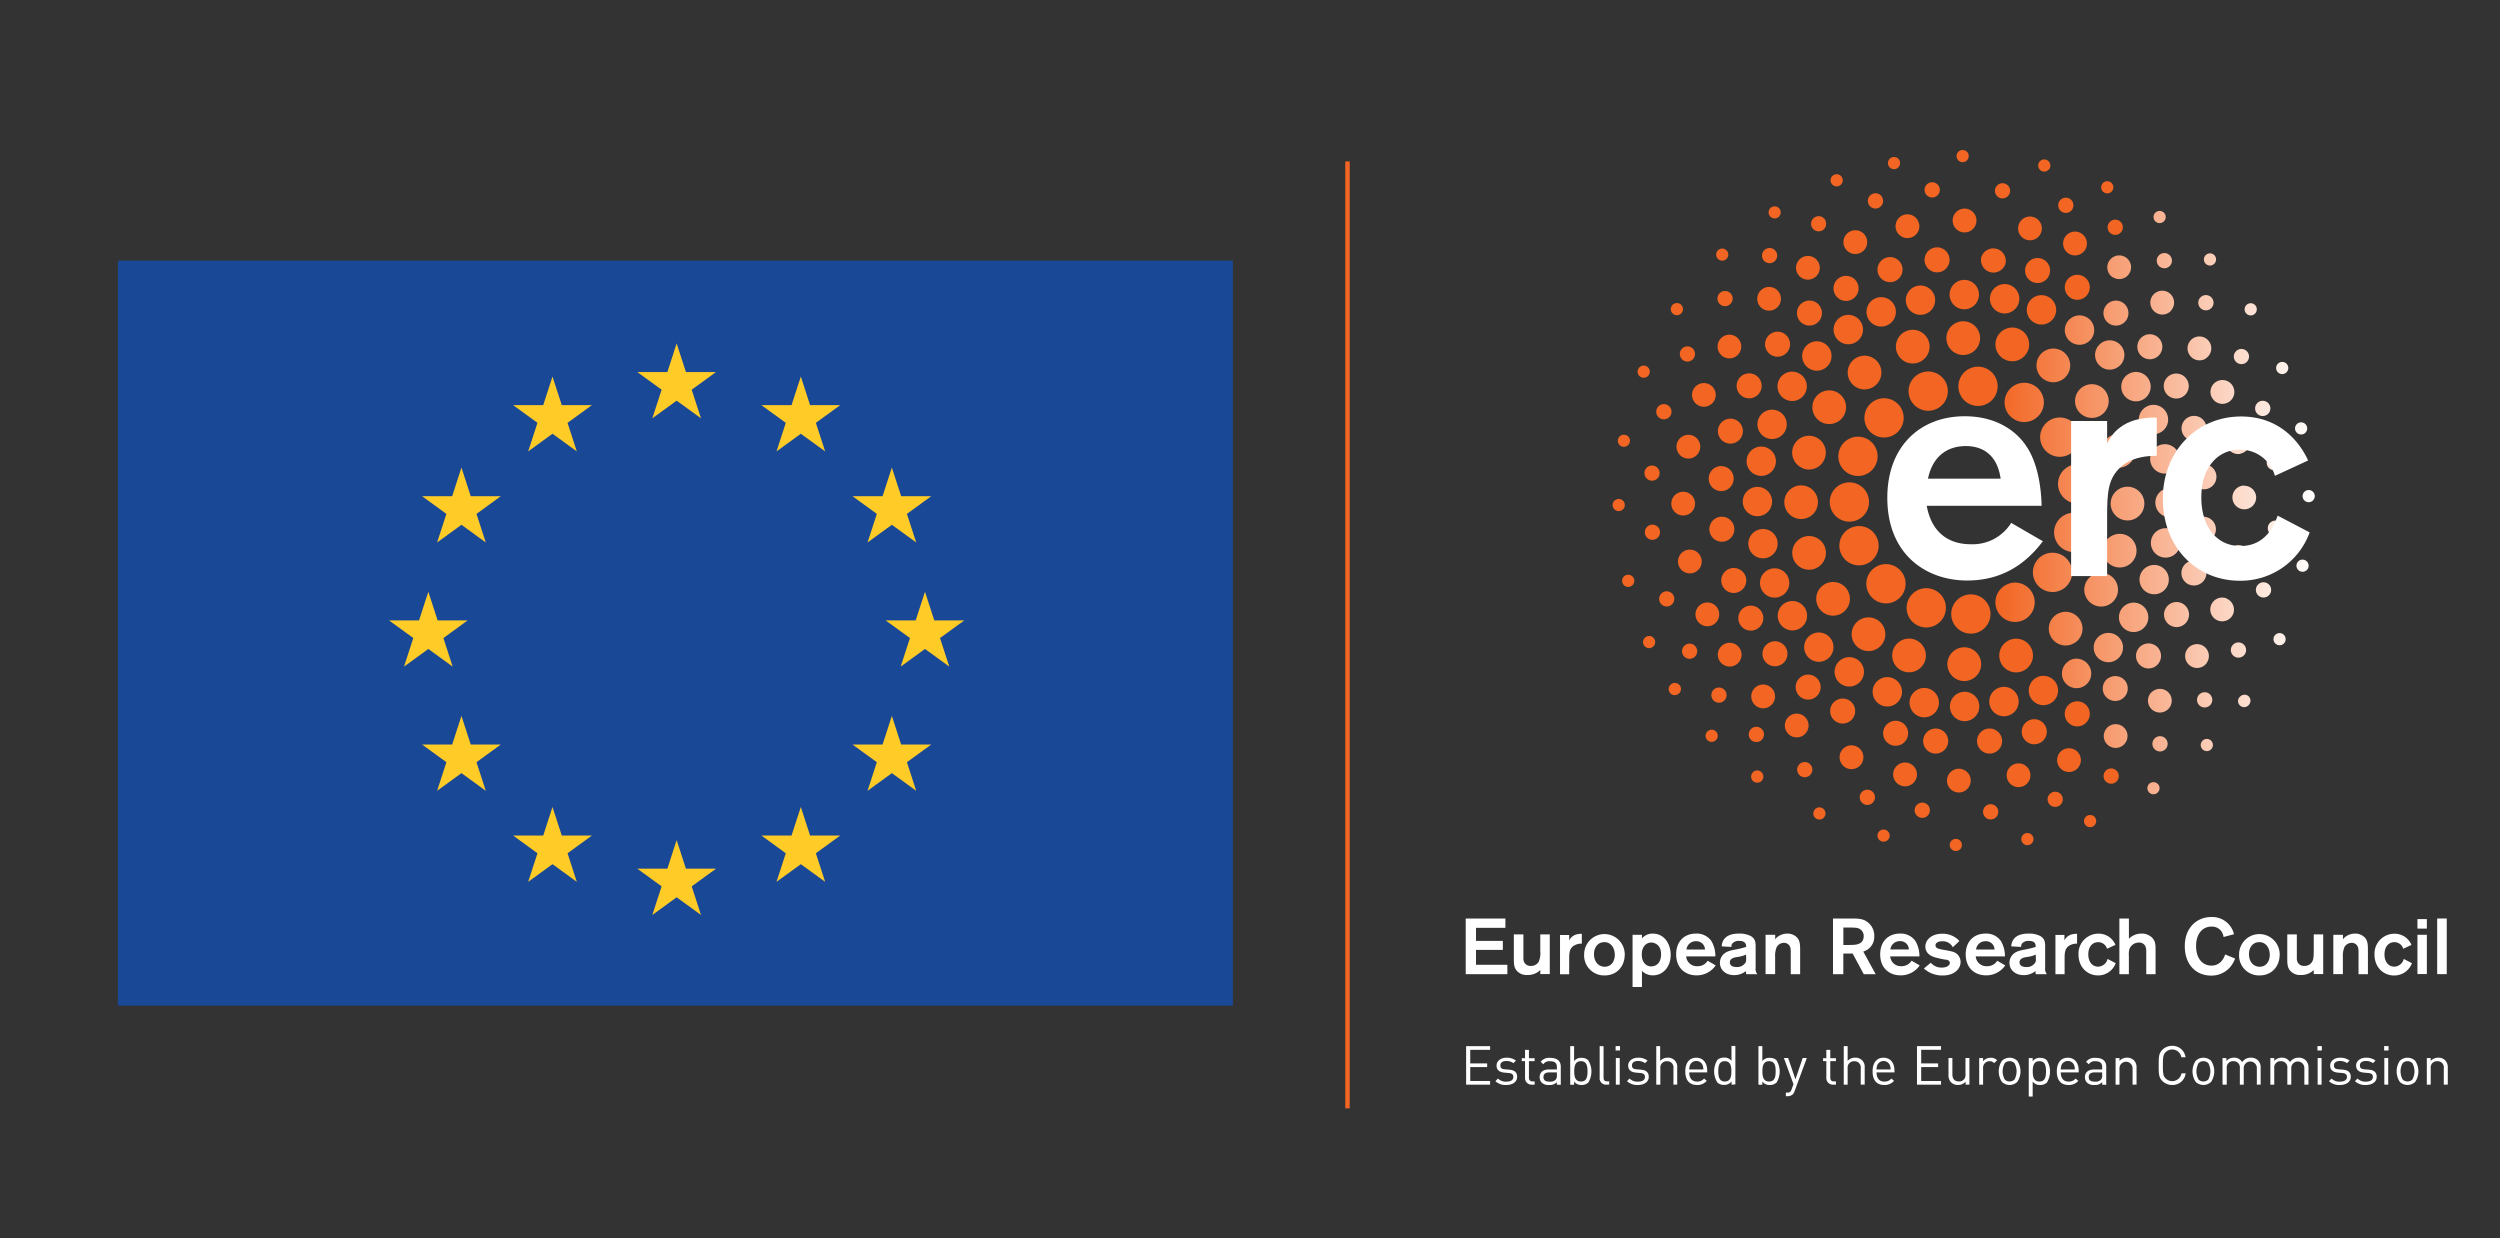 <svg xmlns="http://www.w3.org/2000/svg" xmlns:xlink="http://www.w3.org/1999/xlink" viewBox="0 0 763.77 378.26"><rect x="0" y="0" width="763.77" height="378.26" fill="#333333" stroke="none"/><defs><style>.cls-1{fill:url(#linear-gradient);}.cls-2{fill:#f26522;}.cls-3{fill:#fff;}.cls-4{fill:none;stroke:#f26522;stroke-width:1.35px;}.cls-5{fill:#194896;}.cls-6{fill:#ffcb27;}</style><linearGradient id="linear-gradient" x1="609.91" y1="153.55" x2="707.2" y2="153.55" gradientUnits="userSpaceOnUse"><stop offset="0" stop-color="#f26522"/><stop offset="1" stop-color="#fff"/></linearGradient></defs><title>READCHINA logos</title><g id="Layer_15" data-name="Layer 15"><path id="SVGID" class="cls-1" d="M623,126.81a6,6,0,1,0-8.46.71,6,6,0,0,0,8.46-.71M631.8,139a6,6,0,1,0-8-3A6,6,0,0,0,631.8,139Zm3,2.83a6,6,0,1,0,5.94,6.05A6,6,0,0,0,634.75,141.82ZM631,168.09a6,6,0,1,0-2.88-8A6,6,0,0,0,631,168.09Zm.09,11.22a6,6,0,1,0-8.48-.44A6,6,0,0,0,631.11,179.31Zm-17.33-1a6,6,0,1,0,7.57,3.87A6,6,0,0,0,613.78,178.27Zm20.51,17.79a5.15,5.15,0,1,0-7.24-.85A5.14,5.14,0,0,0,634.29,196.06ZM655.12,154a5.15,5.15,0,1,0-5.26,5A5.15,5.15,0,0,0,655.12,154ZM646,173.12a5.14,5.14,0,1,0-3.3-6.48A5.15,5.15,0,0,0,646,173.12Zm.22,9.86a5.15,5.15,0,1,0-7.13,1.48A5.13,5.13,0,0,0,646.2,183Zm2.56-40.34a5.15,5.15,0,1,0-6.48-3.31A5.14,5.14,0,0,0,648.76,142.64Zm-5.62-23.27a5.15,5.15,0,1,0-.91,7.22A5.16,5.16,0,0,0,643.14,119.37Zm-18.72-3.46a5.15,5.15,0,1,0-1.42-7.13A5.16,5.16,0,0,0,624.42,115.91Zm8.35-11.35a4.49,4.49,0,1,0-1.21-6.22A4.49,4.49,0,0,0,632.77,104.56Zm14.92,7.06a4.48,4.48,0,1,0-6.34,0A4.47,4.47,0,0,0,647.69,111.62Zm1.08,8.94a4.49,4.49,0,1,0,1.32-6.2A4.5,4.5,0,0,0,648.77,120.56Zm7.32,3.51a4.48,4.48,0,1,0,5.91,2.34A4.47,4.47,0,0,0,656.09,124.07ZM657,141.2a4.49,4.49,0,1,0,3.36-5.38A4.5,4.5,0,0,0,657,141.2Zm10.46,12.4a4.49,4.49,0,1,0-4.53,4.45A4.49,4.49,0,0,0,667.44,153.6ZM666,166.78a4.49,4.49,0,1,0-5.31,3.48A4.49,4.49,0,0,0,666,166.78Zm-9.59,14.44a4.48,4.48,0,1,0-2.44-5.85A4.49,4.49,0,0,0,656.41,181.22Zm-.87,9.92a4.49,4.49,0,1,0-6.24,1.16A4.48,4.48,0,0,0,655.54,191.14ZM647.29,201a4.48,4.48,0,1,0-6.34,0A4.47,4.47,0,0,0,647.29,201Zm-15.31,1a4.48,4.48,0,1,0,6.21,1.36A4.47,4.47,0,0,0,632,201.92ZM649.14,98.36a3.82,3.82,0,1,0-5.4,0A3.81,3.81,0,0,0,649.14,98.36Zm9.76,10.76a3.82,3.82,0,1,0-5.3-1.08A3.81,3.81,0,0,0,658.9,109.12Zm2.43,10.28a3.82,3.82,0,1,0,2.1-5A3.81,3.81,0,0,0,661.33,119.4Zm9.72,15.22a3.82,3.82,0,1,0-4.5-3A3.83,3.83,0,0,0,671.05,134.62Zm2.29,7.22a3.82,3.82,0,1,0,3.8,3.85A3.83,3.83,0,0,0,673.34,141.84Zm3.54,20.72a3.83,3.83,0,1,0-4.58,2.87A3.82,3.82,0,0,0,676.88,162.56Zm-8.13,16a3.82,3.82,0,1,0-2-5A3.83,3.83,0,0,0,668.75,178.58Zm-.65,11.34a3.82,3.82,0,1,0-5.31,1A3.81,3.81,0,0,0,668.1,189.92Zm-9.05,13.23a3.82,3.82,0,1,0-5.41-.09A3.82,3.82,0,0,0,659.05,203.15Zm-14.91,4a3.82,3.82,0,1,0,5.29,1.12A3.82,3.82,0,0,0,644.14,207.19Zm1.28-122.48a3.62,3.62,0,1,0-1-5A3.63,3.63,0,0,0,645.42,84.71Zm17.74,10.34A3.63,3.63,0,1,0,658,95,3.63,3.63,0,0,0,663.16,95.05Zm10.73,14.49a3.63,3.63,0,1,0-5-1.09A3.62,3.62,0,0,0,673.89,109.54Zm1.71,11.63a3.64,3.64,0,1,0,2-4.74A3.64,3.64,0,0,0,675.6,121.17Zm8.92,17.47a3.63,3.63,0,1,0-4.31-2.81A3.63,3.63,0,0,0,684.52,138.64Zm1.1,9.76a3.63,3.63,0,1,0,3.66,3.61A3.63,3.63,0,0,0,685.62,148.4Zm-2.49,25.39a3.63,3.63,0,1,0-2.81-4.3A3.65,3.65,0,0,0,683.13,173.79Zm-2.82,9.12a3.63,3.63,0,1,0,1.92,4.76A3.64,3.64,0,0,0,680.31,182.91Zm-6.1,19.6a3.63,3.63,0,1,0-5,1A3.62,3.62,0,0,0,674.21,202.51Zm-16.89,9a3.63,3.63,0,1,0,5.14.08A3.63,3.63,0,0,0,657.32,211.51ZM644.4,221.8a3.63,3.63,0,1,0,5,1.1A3.65,3.65,0,0,0,644.4,221.8ZM661.32,67.35a1.86,1.86,0,1,0-2.6.48A1.86,1.86,0,0,0,661.32,67.35Zm15.17,13.22a1.86,1.86,0,1,0-2.64,0A1.86,1.86,0,0,0,676.49,80.57Zm12.15,15.48a1.86,1.86,0,1,0-2.58-.52A1.86,1.86,0,0,0,688.64,96.05Zm7.88,14.66a1.86,1.86,0,1,0,2.43,1A1.86,1.86,0,0,0,696.52,110.71Zm6.87,22a1.86,1.86,0,1,0-2.2-1.43A1.86,1.86,0,0,0,703.39,132.69Zm1.93,17a1.86,1.86,0,1,0,0,3.72,1.86,1.86,0,1,0,0-3.72ZM703.8,171a1.86,1.86,0,1,0,1.47,2.18A1.88,1.88,0,0,0,703.8,171Zm-6.61,22.57a1.86,1.86,0,1,0,.94,2.46A1.87,1.87,0,0,0,697.19,193.58Zm-13,19.4a1.86,1.86,0,1,0,3,2.18,1.85,1.85,0,0,0-.42-2.59A1.87,1.87,0,0,0,684.22,213ZM672.88,226.3a1.86,1.86,0,1,0,2.64,0A1.85,1.85,0,0,0,672.88,226.3Zm-16,12.94a1.86,1.86,0,1,0,2.58.54A1.87,1.87,0,0,0,656.92,239.24ZM659.58,78a2.32,2.32,0,1,0,3.29,0A2.31,2.31,0,0,0,659.58,78ZM675.2,94.43a2.33,2.33,0,1,0-3.22-.66A2.32,2.32,0,0,0,675.2,94.43Zm10.42,16.66a2.32,2.32,0,1,0-3-1.3A2.35,2.35,0,0,0,685.62,111.09ZM689,125.23a2.33,2.33,0,1,0,1.82-2.74A2.33,2.33,0,0,0,689,125.23ZM694.77,139a2.33,2.33,0,1,0,2.38,2.28A2.33,2.33,0,0,0,694.77,139Zm-1.9,21.93a2.33,2.33,0,1,0,2.72-1.84A2.31,2.31,0,0,0,692.87,160.93Zm-.45,17.14a2.33,2.33,0,1,0,1.27,3A2.32,2.32,0,0,0,692.42,178.07Zm-6.63,21.84a2.33,2.33,0,1,0-3.24.6A2.33,2.33,0,0,0,685.79,199.91Zm-10.6,15.55a2.33,2.33,0,1,0-3.3,0A2.35,2.35,0,0,0,675.19,215.46Zm-16.55,9.83a2.33,2.33,0,1,0,3.22.69A2.32,2.32,0,0,0,658.64,225.29Z"/><path class="cls-2" d="M610.08,119.63a6,6,0,1,1-4.17-7.39,6,6,0,0,1,4.17,7.39"/><path class="cls-2" d="M596.14,187.05a6,6,0,1,1,5.44,6.51,6,6,0,0,1-5.44-6.51"/><path class="cls-2" d="M583.18,182.9a6,6,0,1,1,2.51,8.1,6,6,0,0,1-2.51-8.1"/><path class="cls-2" d="M572.46,173.63a6,6,0,1,1-1,8.42,6,6,0,0,1,1-8.42"/><path class="cls-2" d="M566.39,160.92a6,6,0,1,1-4.25,7.34,6,6,0,0,1,4.25-7.34"/><path class="cls-2" d="M565.8,147.42a6,6,0,1,1-6.74,5.15,6,6,0,0,1,6.74-5.15"/><path class="cls-2" d="M570.72,134.27a6,6,0,1,1-8.24,2.06,6,6,0,0,1,8.24-2.06"/><path class="cls-2" d="M580.47,124.17a6,6,0,1,1-8.38-1.38,6,6,0,0,1,8.38,1.38"/><path class="cls-2" d="M595,118.49a6,6,0,1,1-6.92-4.91,6,6,0,0,1,6.92,4.91"/><path class="cls-2" d="M605.26,202.89a5.16,5.16,0,1,1-5.16-5.14,5.15,5.15,0,0,1,5.16,5.14"/><path class="cls-2" d="M620.82,198.64a5.15,5.15,0,1,1-6.52-3.25,5.14,5.14,0,0,1,6.52,3.25"/><path class="cls-2" d="M594.64,103.15a5.15,5.15,0,1,1,5,5.3,5.14,5.14,0,0,1-5-5.3"/><path class="cls-2" d="M609.89,103.58a5.15,5.15,0,1,1,3.24,6.52,5.15,5.15,0,0,1-3.24-6.52"/><path class="cls-2" d="M579.44,107.43a5.15,5.15,0,1,1,6.44,3.39,5.15,5.15,0,0,1-6.44-3.39"/><path class="cls-2" d="M565.53,116.92a5.15,5.15,0,1,1,7.21,1,5.12,5.12,0,0,1-7.21-1"/><path class="cls-2" d="M550.94,143.11A5.14,5.14,0,1,1,557.5,140a5.14,5.14,0,0,1-6.56,3.16"/><path class="cls-2" d="M555.92,128.65a5.15,5.15,0,1,1,7.17-1.33,5.15,5.15,0,0,1-7.17,1.33"/><path class="cls-2" d="M550.06,158.56a5.14,5.14,0,1,1,5.34-5,5.14,5.14,0,0,1-5.34,5"/><path class="cls-2" d="M554.14,173.85a5.15,5.15,0,1,1,3.49-6.39,5.16,5.16,0,0,1-3.49,6.39"/><path class="cls-2" d="M563.06,187.1a5.15,5.15,0,1,1,1.11-7.2,5.17,5.17,0,0,1-1.11,7.2"/><path class="cls-2" d="M588.07,202a5.15,5.15,0,1,1-3.07-6.59,5.16,5.16,0,0,1,3.07,6.59"/><path class="cls-2" d="M575.05,196.73a5.15,5.15,0,1,1-1.23-7.17,5.17,5.17,0,0,1,1.23,7.17"/><path class="cls-2" d="M604.59,90a4.49,4.49,0,1,1-4.49-4.49A4.48,4.48,0,0,1,604.59,90"/><path class="cls-2" d="M616.84,92.14a4.49,4.49,0,1,1-3.52-5.27,4.49,4.49,0,0,1,3.52,5.27"/><path class="cls-2" d="M627.86,96.34a4.49,4.49,0,1,1-2.49-5.84,4.5,4.5,0,0,1,2.49,5.84"/><path class="cls-2" d="M536.89,148.75a4.48,4.48,0,1,1-4.46,4.52,4.48,4.48,0,0,1,4.46-4.52"/><path class="cls-2" d="M538.93,136.51a4.48,4.48,0,1,1-5.25,3.55,4.48,4.48,0,0,1,5.25-3.55"/><path class="cls-2" d="M543.05,125.48a4.48,4.48,0,1,1-5.83,2.52,4.48,4.48,0,0,1,5.83-2.52"/><path class="cls-2" d="M550,114.3a4.48,4.48,0,1,1-6.22,1.26A4.47,4.47,0,0,1,550,114.3"/><path class="cls-2" d="M558.21,105.56a4.49,4.49,0,1,1-6.35.06,4.48,4.48,0,0,1,6.35-.06"/><path class="cls-2" d="M568.42,98.21a4.49,4.49,0,1,1-6.22-1.27,4.47,4.47,0,0,1,6.22,1.27"/><path class="cls-2" d="M578.83,93.47a4.49,4.49,0,1,1-5.92-2.3,4.48,4.48,0,0,1,5.92,2.3"/><path class="cls-2" d="M591.08,90.66a4.48,4.48,0,1,1-5.41-3.31,4.47,4.47,0,0,1,5.41,3.31"/><path class="cls-2" d="M595.72,215.87a4.49,4.49,0,1,1,4.52,4.45,4.47,4.47,0,0,1-4.52-4.45"/><path class="cls-2" d="M583.46,213.82a4.49,4.49,0,1,1,3.56,5.25,4.51,4.51,0,0,1-3.56-5.25"/><path class="cls-2" d="M572.41,209.71a4.49,4.49,0,1,1,2.53,5.82,4.5,4.5,0,0,1-2.53-5.82"/><path class="cls-2" d="M561.22,202.78a4.49,4.49,0,1,1,1.26,6.21,4.5,4.5,0,0,1-1.26-6.21"/><path class="cls-2" d="M552.47,194.57a4.48,4.48,0,1,1,.06,6.34,4.49,4.49,0,0,1-.06-6.34"/><path class="cls-2" d="M545.12,184.36a4.49,4.49,0,1,1-1.28,6.21,4.5,4.5,0,0,1,1.28-6.21"/><path class="cls-2" d="M540.37,174a4.48,4.48,0,1,1-2.3,5.91,4.49,4.49,0,0,1,2.3-5.91"/><path class="cls-2" d="M537.56,161.74a4.48,4.48,0,1,1-3.31,5.4,4.48,4.48,0,0,1,3.31-5.4"/><path class="cls-2" d="M620.15,212.69a4.48,4.48,0,1,1,5.88,2.39,4.47,4.47,0,0,1-5.88-2.39"/><path class="cls-2" d="M607.85,215.32a4.49,4.49,0,1,1,5.36,3.39,4.48,4.48,0,0,1-5.36-3.39"/><path class="cls-2" d="M595.61,79.39a3.82,3.82,0,1,1-3.82-3.82,3.81,3.81,0,0,1,3.82,3.82"/><path class="cls-2" d="M612.72,80.46a3.83,3.83,0,0,1-7.45-1.76,3.83,3.83,0,0,1,7.45,1.76"/><path class="cls-2" d="M626,84.17a3.82,3.82,0,1,1-1.93-5,3.82,3.82,0,0,1,1.93,5"/><path class="cls-2" d="M637.79,89.92a3.82,3.82,0,1,1-1-5.3,3.82,3.82,0,0,1,1,5.3"/><path class="cls-2" d="M631.07,219.53a3.83,3.83,0,1,1,5,2.1,3.82,3.82,0,0,1-5-2.1"/><path class="cls-2" d="M617.73,224.31a3.83,3.83,0,1,1,4.5,3,3.84,3.84,0,0,1-4.5-3"/><path class="cls-2" d="M604,226.43a3.83,3.83,0,1,1,3.85,3.8,3.84,3.84,0,0,1-3.85-3.8"/><path class="cls-2" d="M587.62,225.59a3.83,3.83,0,1,1,2.91,4.55,3.85,3.85,0,0,1-2.91-4.55"/><path class="cls-2" d="M575.6,222.56a3.82,3.82,0,1,1,2.1,5,3.81,3.81,0,0,1-2.1-5"/><path class="cls-2" d="M559.85,215a3.82,3.82,0,1,1,.87,5.33,3.82,3.82,0,0,1-.87-5.33"/><path class="cls-2" d="M549.73,207.19a3.82,3.82,0,1,1-.06,5.4,3.84,3.84,0,0,1,.06-5.4"/><path class="cls-2" d="M540.17,196.54a3.82,3.82,0,1,1-1.1,5.29,3.82,3.82,0,0,1,1.1-5.29"/><path class="cls-2" d="M533.37,185.34a3.82,3.82,0,1,1-2,5,3.82,3.82,0,0,1,2-5"/><path class="cls-2" d="M528.81,173.62a3.82,3.82,0,1,1-2.85,4.59,3.83,3.83,0,0,1,2.85-4.59"/><path class="cls-2" d="M526,157.86a3.82,3.82,0,1,1-3.78,3.87,3.82,3.82,0,0,1,3.78-3.87"/><path class="cls-2" d="M526.59,142.47a3.82,3.82,0,1,1-4.5,3,3.81,3.81,0,0,1,4.5-3"/><path class="cls-2" d="M530.13,128.19a3.82,3.82,0,1,1-5,2.05,3.83,3.83,0,0,1,5-2.05"/><path class="cls-2" d="M536.54,114.73a3.82,3.82,0,1,1-5.32,1,3.83,3.83,0,0,1,5.32-1"/><path class="cls-2" d="M545.82,102.52a3.82,3.82,0,1,1-5.4-.12,3.8,3.8,0,0,1,5.4.12"/><path class="cls-2" d="M556,93.56a3.82,3.82,0,1,1-5.29-1.11A3.8,3.8,0,0,1,556,93.56"/><path class="cls-2" d="M567.51,86.62a3.83,3.83,0,1,1-5-2.05,3.82,3.82,0,0,1,5,2.05"/><path class="cls-2" d="M581.17,81.62a3.83,3.83,0,1,1-4.5-3,3.81,3.81,0,0,1,4.5,3"/><path class="cls-2" d="M586.31,68.38A3.64,3.64,0,1,1,582,65.54a3.63,3.63,0,0,1,4.28,2.84"/><path class="cls-2" d="M603.83,67.38a3.64,3.64,0,1,1-3.62-3.65,3.63,3.63,0,0,1,3.62,3.65"/><path class="cls-2" d="M623.7,70.65a3.63,3.63,0,1,1-2.65-4.39,3.63,3.63,0,0,1,2.65,4.39"/><path class="cls-2" d="M637.28,75.83a3.64,3.64,0,1,1-1.88-4.77,3.65,3.65,0,0,1,1.88,4.77"/><path class="cls-2" d="M628.73,233.59a3.63,3.63,0,1,1,4.72,2,3.62,3.62,0,0,1-4.72-2"/><path class="cls-2" d="M613.12,237.55a3.63,3.63,0,1,1,4.26,2.86,3.63,3.63,0,0,1-4.26-2.86"/><path class="cls-2" d="M594.82,238.41a3.63,3.63,0,1,1,3.56,3.7,3.62,3.62,0,0,1-3.56-3.7"/><path class="cls-2" d="M578.45,235.83a3.64,3.64,0,1,1,2.79,4.32,3.64,3.64,0,0,1-2.79-4.32"/><path class="cls-2" d="M562.31,229.89a3.64,3.64,0,1,1,1.86,4.78,3.64,3.64,0,0,1-1.86-4.78"/><path class="cls-2" d="M546,219.47a3.63,3.63,0,1,1,.73,5.08,3.65,3.65,0,0,1-.73-5.08"/><path class="cls-2" d="M536.12,210.16a3.63,3.63,0,1,1,5.08,5.2,3.63,3.63,0,0,1-5.08-5.2"/><path class="cls-2" d="M526.4,197a3.63,3.63,0,1,1-1,5,3.64,3.64,0,0,1,1-5"/><path class="cls-2" d="M520.15,184.37a3.63,3.63,0,1,1-1.86,4.78,3.63,3.63,0,0,1,1.86-4.78"/><path class="cls-2" d="M515.49,168a3.63,3.63,0,1,1-2.77,4.31,3.64,3.64,0,0,1,2.77-4.31"/><path class="cls-2" d="M514.2,150.23a3.63,3.63,0,1,1-3.6,3.65,3.64,3.64,0,0,1,3.6-3.65"/><path class="cls-2" d="M516.54,132.91a3.63,3.63,0,1,1-4.28,2.84,3.62,3.62,0,0,1,4.28-2.84"/><path class="cls-2" d="M521.93,117.3a3.62,3.62,0,1,1-4.74,2,3.63,3.63,0,0,1,4.74-2"/><path class="cls-2" d="M530.35,102.85a3.62,3.62,0,1,1-5,1,3.63,3.63,0,0,1,5-1"/><path class="cls-2" d="M543.1,88.79a3.62,3.62,0,1,1-5.13-.12,3.62,3.62,0,0,1,5.13.12"/><path class="cls-2" d="M555.34,79.78a3.63,3.63,0,1,1-5-1,3.64,3.64,0,0,1,5,1"/><path class="cls-2" d="M570.18,72.61a3.63,3.63,0,1,1-4.74-2,3.61,3.61,0,0,1,4.74,2"/><path class="cls-2" d="M592.63,58a2.33,2.33,0,1,1-2.33-2.32A2.33,2.33,0,0,1,592.63,58"/><path class="cls-2" d="M601.46,47.69a1.86,1.86,0,1,1-1.85-1.86,1.85,1.85,0,0,1,1.85,1.86"/><path class="cls-2" d="M626.35,51a1.87,1.87,0,0,1-2.25,1.37A1.86,1.86,0,1,1,626.35,51"/><path class="cls-2" d="M645.48,58a1.86,1.86,0,1,1-3.38-1.56A1.86,1.86,0,0,1,645.48,58"/><path class="cls-2" d="M636.81,251.52a1.86,1.86,0,1,1,2.41,1.06,1.86,1.86,0,0,1-2.41-1.06"/><path class="cls-2" d="M617.56,256.69a1.86,1.86,0,0,1,3.66-.68,1.86,1.86,0,1,1-3.66.68"/><path class="cls-2" d="M595.66,258.09a1.86,1.86,0,1,1,3.72.1,1.83,1.83,0,0,1-1.9,1.8,1.86,1.86,0,0,1-1.82-1.9"/><path class="cls-2" d="M573.64,254.85a1.86,1.86,0,1,1,1.37,2.24,1.85,1.85,0,0,1-1.37-2.24"/><path class="cls-2" d="M554.16,247.73a1.86,1.86,0,1,1,.9,2.47,1.85,1.85,0,0,1-.9-2.47"/><path class="cls-2" d="M535.37,236.12a1.84,1.84,0,0,1,2.6-.37,1.86,1.86,0,1,1-2.24,3,1.84,1.84,0,0,1-.36-2.6"/><path class="cls-2" d="M521.67,223.43a1.86,1.86,0,1,1-.1,2.63,1.85,1.85,0,0,1,.1-2.63"/><path class="cls-2" d="M510.68,208.93a1.86,1.86,0,0,1,2.57.55,1.84,1.84,0,0,1-.55,2.56,1.85,1.85,0,1,1-2-3.11"/><path class="cls-2" d="M503.07,194.45a1.86,1.86,0,1,1-.95,2.46,1.86,1.86,0,0,1,.95-2.46"/><path class="cls-2" d="M497,175.64a1.86,1.86,0,1,1-1.38,2.23,1.86,1.86,0,0,1,1.38-2.23"/><path class="cls-2" d="M494.51,152.43a1.86,1.86,0,1,1-1.84,1.88,1.86,1.86,0,0,1,1.84-1.88"/><path class="cls-2" d="M496.45,132.84a1.85,1.85,0,1,1-2.16,1.5,1.85,1.85,0,0,1,2.16-1.5"/><path class="cls-2" d="M502.88,111.83a1.86,1.86,0,1,1-2.43,1,1.86,1.86,0,0,1,2.43-1"/><path class="cls-2" d="M513.34,92.9a1.86,1.86,0,1,1-2.58.5,1.86,1.86,0,0,1,2.58-.5"/><path class="cls-2" d="M527.47,76.48a1.85,1.85,0,1,1-2.62,0,1.84,1.84,0,0,1,2.62,0"/><path class="cls-2" d="M543.73,63.89a1.85,1.85,0,1,1-2.57-.55,1.86,1.86,0,0,1,2.57.55"/><path class="cls-2" d="M562.85,54.41a1.86,1.86,0,1,1-2.41-1.06,1.86,1.86,0,0,1,2.41,1.06"/><path class="cls-2" d="M580.47,49.49A1.86,1.86,0,1,1,578.29,48a1.84,1.84,0,0,1,2.18,1.45"/><path class="cls-2" d="M614.06,58.75a2.32,2.32,0,1,1-4.53-1,2.32,2.32,0,0,1,4.53,1"/><path class="cls-2" d="M633.24,63.7a2.33,2.33,0,1,1-1.13-3.09,2.33,2.33,0,0,1,1.13,3.09"/><path class="cls-2" d="M648.14,70.76a2.33,2.33,0,1,1-.59-3.24,2.33,2.33,0,0,1,.59,3.24"/><path class="cls-2" d="M642.83,238a2.33,2.33,0,1,1,3,1.27,2.35,2.35,0,0,1-3-1.27"/><path class="cls-2" d="M625.6,244.64a2.32,2.32,0,1,1,2.74,1.83,2.31,2.31,0,0,1-2.74-1.83"/><path class="cls-2" d="M605.84,248a2.33,2.33,0,1,1,2.29,2.35,2.32,2.32,0,0,1-2.29-2.35"/><path class="cls-2" d="M585,247a2.33,2.33,0,1,1,1.72,2.8A2.33,2.33,0,0,1,585,247"/><path class="cls-2" d="M568.31,242.77a2.33,2.33,0,1,1,4.26,1.87,2.33,2.33,0,0,1-4.26-1.87"/><path class="cls-2" d="M549.5,233.75A2.32,2.32,0,1,1,550,237a2.33,2.33,0,0,1-.5-3.25"/><path class="cls-2" d="M535,222.67a2.33,2.33,0,1,1-.13,3.28,2.33,2.33,0,0,1,.13-3.28"/><path class="cls-2" d="M523.9,210.41a2.32,2.32,0,1,1,2.51,3.91,2.32,2.32,0,1,1-2.51-3.91"/><path class="cls-2" d="M515.28,196.82a2.32,2.32,0,1,1-1.22,3.05,2.32,2.32,0,0,1,1.22-3.05"/><path class="cls-2" d="M508.7,180.7a2.32,2.32,0,1,1-1.77,2.77,2.34,2.34,0,0,1,1.77-2.77"/><path class="cls-2" d="M504.84,160.28a2.32,2.32,0,1,1-2.33,2.32,2.32,2.32,0,0,1,2.33-2.32"/><path class="cls-2" d="M505.16,142.26a2.32,2.32,0,1,1-2.73,1.84,2.33,2.33,0,0,1,2.73-1.84"/><path class="cls-2" d="M509.18,123.62a2.33,2.33,0,1,1-3,1.27,2.32,2.32,0,0,1,3-1.27"/><path class="cls-2" d="M516.82,106.22a2.32,2.32,0,1,1-3.23.64,2.33,2.33,0,0,1,3.23-.64"/><path class="cls-2" d="M528.69,89.61a2.32,2.32,0,1,1-3.29-.06,2.32,2.32,0,0,1,3.29.06"/><path class="cls-2" d="M542.58,76.84a2.32,2.32,0,1,1-3.21-.7,2.32,2.32,0,0,1,3.21.7"/><path class="cls-2" d="M557.74,67.53a2.31,2.31,0,0,1-1.28,3,2.35,2.35,0,0,1-3-1.3,2.32,2.32,0,1,1,4.31-1.72"/><path class="cls-2" d="M575.26,60.94a2.33,2.33,0,1,1-2.72-1.85,2.32,2.32,0,0,1,2.72,1.85"/><path class="cls-3" d="M624.11,165.35c-5.89,7.86-13.47,12-23.14,12-12.43,0-24.38-7.86-24.38-25.28,0-15.91,10.24-24.9,23.62-24.9,12.52,0,17.73,7.48,18.68,8.9,3.89,5.49,4.74,13.72,4.84,18.46H588.64c1.32,7.48,6,11.74,13.46,11.74a13.83,13.83,0,0,0,12.33-6.53Zm-12.9-19.12c-1.05-7.39-5.6-9.95-10.62-9.95-6.07,0-10.25,3.51-11.57,9.95Z"/><path class="cls-3" d="M643.74,128.62v6.72c1.42-2.46,4.55-8,15.17-7.77v11.65c-2.46.1-6.73.19-10.24,2.84-4.83,3.69-4.93,8.52-4.93,16.38V176h-11V128.62Z"/><path class="cls-3" d="M695,145.37a11,11,0,0,0-10.71-8c-6.55,0-11.77,5.2-11.77,14.67,0,8.52,4.46,14.77,11.95,14.77,7.21,0,10-5.49,11.38-9.28l9.77,5.12a22.4,22.4,0,0,1-21.33,14.77c-13.19,0-23.52-10.13-23.52-25.09,0-14.49,10.42-25.09,23.9-25.09,11.94,0,18,8,20.48,13.44Z"/><polyline class="cls-3" points="450.93 283.46 450.93 287.45 459.13 287.45 459.13 290.2 450.93 290.2 450.93 294.75 460.51 294.75 460.51 297.62 447.79 297.62 447.79 280.62 459.91 280.62 459.91 283.46 450.93 283.46"/><path class="cls-3" d="M473.47,285.58v12h-2.9v-1.23a5.37,5.37,0,0,1-3.91,1.52,3.93,3.93,0,0,1-3.35-1.4c-.82-1-.82-2.17-.82-4v-7h2.92v6.91a4.81,4.81,0,0,0,.09,1.21,2.15,2.15,0,0,0,2.25,1.51,2.67,2.67,0,0,0,2.34-1.28,6.54,6.54,0,0,0,.48-3.24v-5.11h2.9"/><path class="cls-3" d="M479.4,285.58v1.71c.37-.63,1.16-2.05,3.86-2v3a4.44,4.44,0,0,0-2.6.73c-1.23.94-1.26,2.17-1.26,4.16v4.46h-2.8v-12h2.8"/><path class="cls-3" d="M490.24,298a6.09,6.09,0,0,1-6.27-6.43,6.2,6.2,0,1,1,12.4,0c0,3.76-2.48,6.43-6.13,6.43m-.14-10.16c-1.81,0-3.12,1.45-3.12,3.66,0,2.48,1.53,3.85,3.26,3.85,2.1,0,3.16-1.83,3.09-3.83S492.12,287.82,490.1,287.82Z"/><path class="cls-3" d="M498.76,285.58h2.87v1.11a4.26,4.26,0,0,1,3.31-1.47c3.54,0,5.47,3.18,5.47,6.5,0,3.59-2.24,6.26-5.47,6.26a4.72,4.72,0,0,1-3.31-1.35v4.91h-2.87v-16m5.79,9.68c1.4,0,2.92-1,2.92-3.68,0-3-2.1-3.59-3-3.59-1.32,0-2.84,1-2.89,3.54S502.93,295.26,504.55,295.26Z"/><path class="cls-3" d="M524.17,294.92a7,7,0,0,1-5.89,3.06c-3.16,0-6.2-2-6.2-6.43,0-4.05,2.6-6.33,6-6.33a5.45,5.45,0,0,1,4.75,2.26,9,9,0,0,1,1.23,4.7h-8.93a3.26,3.26,0,0,0,3.43,3,3.51,3.51,0,0,0,3.14-1.66l2.46,1.42m-3.28-4.86a2.59,2.59,0,0,0-2.71-2.53,2.85,2.85,0,0,0-2.94,2.53Z"/><path class="cls-3" d="M526,289.12a4,4,0,0,1,.48-1.81c1.17-2.09,4-2.09,4.81-2.09a7.29,7.29,0,0,1,3.62.77c1.42.87,1.45,2,1.45,3.3v6.38a2.53,2.53,0,0,0,.53,1.95h-3.43c0-.29-.07-.77-.07-.94a5.7,5.7,0,0,1-3.57,1.23c-2.73,0-4.37-1.69-4.37-3.76a3.7,3.7,0,0,1,.38-1.64c.87-1.73,2.73-2.11,3.89-2.33a27.46,27.46,0,0,0,3.74-.89c0-.6-.05-1.83-2.05-1.83a2.56,2.56,0,0,0-2.15.77,1.44,1.44,0,0,0-.29,1.06l-3-.17m7.46,2.51a8.77,8.77,0,0,1-2.53.72c-1,.14-2.42.38-2.42,1.66,0,.94.8,1.42,2,1.42a3,3,0,0,0,2.82-1.4,2.4,2.4,0,0,0,.17-1.08Z"/><path class="cls-3" d="M539.42,285.58h2.92V287a3.24,3.24,0,0,1,.94-.94,5,5,0,0,1,2.77-.84,4,4,0,0,1,3.17,1.44c.74,1,.74,2.32.74,3.88v7.08h-2.87v-6.14a9.12,9.12,0,0,0-.09-1.83,2,2,0,0,0-2-1.61,2.54,2.54,0,0,0-2.22,1.34,6.9,6.9,0,0,0-.46,3v5.23h-2.92v-12"/><path class="cls-3" d="M560,280.61h5.43c2.27,0,3.79,0,5.28,1.23a5.17,5.17,0,0,1,1.89,4.2,4.66,4.66,0,0,1-3.36,4.67l3.79,6.91h-3.64L566,291.31h-2.85v6.31H560v-17m3.16,2.75v5.33h1.11c1.09,0,1.5,0,2.1-.05s3-.15,3-2.63a2.43,2.43,0,0,0-1.35-2.29c-.67-.33-1.49-.36-3.37-.36Z"/><path class="cls-3" d="M586.5,294.92a7,7,0,0,1-5.89,3.06c-3.16,0-6.2-2-6.2-6.43,0-4.05,2.6-6.33,6-6.33a5.46,5.46,0,0,1,4.76,2.26,9,9,0,0,1,1.23,4.7h-8.93a3.25,3.25,0,0,0,3.42,3A3.54,3.54,0,0,0,584,293.5l2.46,1.42m-3.29-4.86a2.57,2.57,0,0,0-2.7-2.53,2.85,2.85,0,0,0-2.94,2.53Z"/><path class="cls-3" d="M589.82,294.06a4.25,4.25,0,0,0,3.48,1.54c1.67,0,2.39-.82,2.39-1.42,0-.77-.87-1-1.26-1s-2.38-.46-2.82-.58c-2.87-.67-3.4-2.33-3.4-3.42,0-2,1.86-3.92,5.16-3.92a6.79,6.79,0,0,1,4,1.16,5,5,0,0,1,1.23,1.08l-2,1.9a3.38,3.38,0,0,0-3.29-1.83c-1.37,0-2,.6-2,1.23,0,.87.9,1.11,2.44,1.37,2.51.46,3.2.58,4,1.18a3.26,3.26,0,0,1,1.23,2.56c0,1.87-1.69,4.11-5.43,4.11a8.3,8.3,0,0,1-5.79-2.14l2.14-1.78"/><path class="cls-3" d="M612.63,294.92a7,7,0,0,1-5.89,3.06c-3.16,0-6.2-2-6.2-6.43,0-4.05,2.61-6.33,6-6.33a5.45,5.45,0,0,1,4.75,2.26,9,9,0,0,1,1.23,4.7H603.6a3.25,3.25,0,0,0,3.43,3,3.51,3.51,0,0,0,3.14-1.66l2.46,1.42m-3.28-4.86a2.59,2.59,0,0,0-2.71-2.53,2.85,2.85,0,0,0-2.94,2.53Z"/><path class="cls-3" d="M614.46,289.12a3.89,3.89,0,0,1,.49-1.81c1.16-2.09,4-2.09,4.8-2.09a7.31,7.31,0,0,1,3.62.77c1.42.87,1.44,2,1.44,3.3v6.38a2.5,2.5,0,0,0,.54,1.95h-3.43c0-.29-.08-.77-.08-.94a5.65,5.65,0,0,1-3.56,1.23c-2.73,0-4.37-1.69-4.37-3.76a3.7,3.7,0,0,1,.38-1.64c.87-1.73,2.73-2.11,3.89-2.33a27.46,27.46,0,0,0,3.74-.89c0-.6,0-1.83-2-1.83a2.56,2.56,0,0,0-2.15.77,1.44,1.44,0,0,0-.29,1.06l-3-.17m7.46,2.51a8.76,8.76,0,0,1-2.54.72c-1,.14-2.41.38-2.41,1.66,0,.94.8,1.42,2,1.42a3,3,0,0,0,2.82-1.4,2.4,2.4,0,0,0,.17-1.08Z"/><path class="cls-3" d="M630.7,285.58v1.71c.36-.63,1.16-2.05,3.86-2v3A4.49,4.49,0,0,0,632,289c-1.22.94-1.25,2.17-1.25,4.16v4.46h-2.8v-12h2.8"/><path class="cls-3" d="M643.71,289.84a2.8,2.8,0,0,0-2.72-2c-1.67,0-3,1.32-3,3.73,0,2.17,1.14,3.75,3,3.75a3.05,3.05,0,0,0,2.89-2.36l2.48,1.3A5.69,5.69,0,0,1,641,298c-3.36,0-6-2.58-6-6.38a6.09,6.09,0,0,1,6.08-6.38,5.55,5.55,0,0,1,5.21,3.42l-2.58,1.2"/><path class="cls-3" d="M650.4,280.61v6.2a5.26,5.26,0,0,1,3.84-1.59,4.42,4.42,0,0,1,3.3,1.3c1,1.06,1,2.28,1,3.66v7.44h-2.84V291a5.28,5.28,0,0,0-.19-1.71,2.05,2.05,0,0,0-2.1-1.33,3.06,3.06,0,0,0-2.92,2.2,7.08,7.08,0,0,0-.1,1.92v5.54h-2.9v-17h2.9"/><path class="cls-3" d="M682.83,292.87a9,9,0,0,1-1.47,2.56,7.55,7.55,0,0,1-5.89,2.62c-4.51,0-8-3.3-8-9s3.74-8.89,8.08-8.89a6.81,6.81,0,0,1,6.95,5.25l-3.18.85a4.24,4.24,0,0,0-.63-1.69,3.59,3.59,0,0,0-3.06-1.49c-2.78,0-4.71,2.29-4.71,5.92,0,3.88,2,6,4.73,6a3.93,3.93,0,0,0,3.26-1.66,5.66,5.66,0,0,0,.89-1.75l3,1.24"/><path class="cls-3" d="M690.33,298a6.09,6.09,0,0,1-6.27-6.43,6.2,6.2,0,1,1,12.4,0c0,3.76-2.48,6.43-6.13,6.43m-.14-10.16c-1.81,0-3.11,1.45-3.11,3.66,0,2.48,1.52,3.85,3.25,3.85,2.11,0,3.17-1.83,3.1-3.83S692.22,287.82,690.19,287.82Z"/><path class="cls-3" d="M709.76,285.58v12h-2.89v-1.23a5.37,5.37,0,0,1-3.91,1.52,4,4,0,0,1-3.36-1.4c-.82-1-.82-2.17-.82-4v-7h2.92v6.91a4.34,4.34,0,0,0,.1,1.21,2.13,2.13,0,0,0,2.25,1.51,2.64,2.64,0,0,0,2.33-1.28c.44-.79.46-1.56.49-3.24v-5.11h2.89"/><path class="cls-3" d="M712.87,285.58h2.92V287a3.53,3.53,0,0,1,.94-.94,5.05,5.05,0,0,1,2.78-.84,4,4,0,0,1,3.16,1.44c.75,1,.75,2.32.75,3.88v7.08h-2.87v-6.14a8.22,8.22,0,0,0-.1-1.83,2,2,0,0,0-2-1.61,2.54,2.54,0,0,0-2.22,1.34,6.9,6.9,0,0,0-.46,3v5.23h-2.92v-12"/><path class="cls-3" d="M734.21,289.84a2.82,2.82,0,0,0-2.73-2c-1.66,0-3,1.32-3,3.73,0,2.17,1.14,3.75,3,3.75a3.05,3.05,0,0,0,2.89-2.36l2.49,1.3a5.71,5.71,0,0,1-5.43,3.76c-3.36,0-6-2.58-6-6.38a6.09,6.09,0,0,1,6.08-6.38,5.55,5.55,0,0,1,5.21,3.42l-2.57,1.2"/><path class="cls-3" d="M741.42,280.79v2.91h-2.87v-2.91h2.87m-2.87,4.79h2.87v12h-2.87Z"/><rect class="cls-3" x="744.58" y="280.61" width="2.92" height="17"/><path class="cls-3" d="M447.91,331.37V319.61h7.32v1.12h-6.06v4.15h5.17V326h-5.17v4.25h6.06v1.12Z"/><path class="cls-3" d="M460.19,331.47a4.48,4.48,0,0,1-3.34-1.17l.79-.8a3.33,3.33,0,0,0,2.53.95c1.34,0,2.17-.48,2.17-1.44,0-.71-.41-1.11-1.36-1.19l-1.34-.12c-1.58-.13-2.43-.84-2.43-2.18s1.26-2.38,3-2.38a4.6,4.6,0,0,1,2.93.88l-.78.78a3.47,3.47,0,0,0-2.17-.65c-1.19,0-1.82.51-1.82,1.34s.4,1.11,1.42,1.19l1.31.11c1.42.14,2.4.68,2.4,2.2S462.16,331.47,460.19,331.47Z"/><path class="cls-3" d="M468,331.37a2,2,0,0,1-2.09-2.18v-5h-1v-.91h1v-2.54h1.19v2.54h1.74v.91h-1.74v5c0,.74.35,1.19,1.11,1.19h.63v1Z"/><path class="cls-3" d="M475.64,331.37v-.77a2.89,2.89,0,0,1-2.35.87,2.92,2.92,0,0,1-2.3-.74,2.34,2.34,0,0,1-.61-1.66c0-1.42,1-2.34,2.81-2.34h2.45V326c0-1.19-.6-1.78-2.09-1.78a2.15,2.15,0,0,0-2.05.92l-.81-.74a3.17,3.17,0,0,1,2.88-1.21c2.19,0,3.26.95,3.26,2.71v5.52Zm0-3.75h-2.28c-1.23,0-1.82.5-1.82,1.44s.57,1.39,1.87,1.39a2.38,2.38,0,0,0,1.82-.55,1.87,1.87,0,0,0,.41-1.4Z"/><path class="cls-3" d="M485.2,330.76a2.84,2.84,0,0,1-2,.71,2.64,2.64,0,0,1-2.3-1.07v1h-1.19V319.61h1.19v4.57a2.64,2.64,0,0,1,2.3-1,2.84,2.84,0,0,1,2,.71,6.52,6.52,0,0,1,0,6.91ZM483,324.2c-1.77,0-2.06,1.52-2.06,3.11s.29,3.1,2.06,3.1,2-1.52,2-3.1S484.74,324.2,483,324.2Z"/><path class="cls-3" d="M490.77,331.37a1.93,1.93,0,0,1-2.06-2.16v-9.6h1.19v9.55c0,.79.26,1.19,1.09,1.19h.64v1Z"/><path class="cls-3" d="M493.58,320.93v-1.34h1.34v1.34Zm.07,10.44v-8.13h1.19v8.13Z"/><path class="cls-3" d="M500.4,331.47a4.48,4.48,0,0,1-3.34-1.17l.79-.8a3.33,3.33,0,0,0,2.53.95c1.34,0,2.17-.48,2.17-1.44,0-.71-.41-1.11-1.36-1.19l-1.34-.12c-1.58-.13-2.43-.84-2.43-2.18s1.26-2.38,3-2.38a4.58,4.58,0,0,1,2.93.88l-.78.78a3.47,3.47,0,0,0-2.17-.65c-1.19,0-1.82.51-1.82,1.34s.4,1.11,1.42,1.19l1.31.11c1.42.14,2.4.68,2.4,2.2S502.37,331.47,500.4,331.47Z"/><path class="cls-3" d="M511.25,331.37v-5a1.88,1.88,0,0,0-2-2.15,1.92,1.92,0,0,0-2,2.15v5H506V319.61h1.19v4.52a3,3,0,0,1,2.29-1,2.75,2.75,0,0,1,2.92,3v5.22Z"/><path class="cls-3" d="M516.08,327.62c0,1.79.85,2.81,2.4,2.81a2.68,2.68,0,0,0,2.14-.93l.81.71a3.73,3.73,0,0,1-3,1.26c-2.15,0-3.56-1.29-3.56-4.16,0-2.63,1.27-4.17,3.34-4.17s3.35,1.52,3.35,3.94v.54Zm4.06-2.25a2,2,0,0,0-1.91-1.22,2,2,0,0,0-1.9,1.22,3.44,3.44,0,0,0-.25,1.36h4.3A3.45,3.45,0,0,0,520.14,325.37Z"/><path class="cls-3" d="M529,331.37v-1a2.65,2.65,0,0,1-2.32,1.07,2.82,2.82,0,0,1-2-.71,6.47,6.47,0,0,1,0-6.91,2.82,2.82,0,0,1,2-.71,2.62,2.62,0,0,1,2.3,1v-4.57h1.19v11.76Zm-2.05-7.17c-1.77,0-2,1.52-2,3.11s.28,3.1,2,3.1,2-1.52,2-3.1S528.69,324.2,526.92,324.2Z"/><path class="cls-3" d="M542.71,330.76a2.82,2.82,0,0,1-2,.71,2.63,2.63,0,0,1-2.3-1.07v1h-1.19V319.61h1.19v4.57a2.63,2.63,0,0,1,2.3-1,2.82,2.82,0,0,1,2,.71,6.47,6.47,0,0,1,0,6.91Zm-2.23-6.56c-1.77,0-2.05,1.52-2.05,3.11s.28,3.1,2.05,3.1,2-1.52,2-3.1S542.25,324.2,540.48,324.2Z"/><path class="cls-3" d="M548.27,333.34a2.42,2.42,0,0,1-.58,1,2.25,2.25,0,0,1-1.59.56h-.51V333.8H546c.83,0,1.08-.26,1.35-1l.57-1.58-2.93-8h1.3l2.23,6.53,2.22-6.53H552Z"/><path class="cls-3" d="M560.05,331.37a2,2,0,0,1-2.09-2.18v-5h-1v-.91h1v-2.54h1.2v2.54h1.73v.91h-1.73v5c0,.74.34,1.19,1.1,1.19h.63v1Z"/><path class="cls-3" d="M568.47,331.37v-5a1.88,1.88,0,0,0-2-2.15,1.92,1.92,0,0,0-2,2.15v5h-1.19V319.61h1.19v4.52a2.91,2.91,0,0,1,2.28-1,2.75,2.75,0,0,1,2.93,3v5.22Z"/><path class="cls-3" d="M573.3,327.62c0,1.79.84,2.81,2.4,2.81a2.65,2.65,0,0,0,2.13-.93l.81.71a3.73,3.73,0,0,1-3,1.26c-2.15,0-3.55-1.29-3.55-4.16,0-2.63,1.27-4.17,3.34-4.17s3.34,1.52,3.34,3.94v.54Zm4.05-2.25a2.09,2.09,0,0,0-3.8,0,3.27,3.27,0,0,0-.25,1.36h4.3A3.44,3.44,0,0,0,577.35,325.37Z"/><path class="cls-3" d="M585.65,331.37V319.61H593v1.12h-6.06v4.15h5.17V326h-5.17v4.25H593v1.12Z"/><path class="cls-3" d="M600.51,331.37v-.91a3,3,0,0,1-2.3,1,2.86,2.86,0,0,1-2.1-.76,3,3,0,0,1-.83-2.28v-5.19h1.19v5c0,1.44.76,2.16,2,2.16a1.92,1.92,0,0,0,2-2.16v-5h1.2v8.13Z"/><path class="cls-3" d="M609.21,324.8a1.71,1.71,0,0,0-1.41-.6,2,2,0,0,0-1.95,2.18v5h-1.19v-8.13h1.19v1a2.76,2.76,0,0,1,2.28-1.09,2.52,2.52,0,0,1,2,.76Z"/><path class="cls-3" d="M616.29,330.54a3.4,3.4,0,0,1-4.67,0,5.78,5.78,0,0,1,0-6.47,3.4,3.4,0,0,1,4.67,0,5.78,5.78,0,0,1,0,6.47Zm-.85-5.74a2.09,2.09,0,0,0-1.49-.6,2,2,0,0,0-1.47.6,5.1,5.1,0,0,0,0,5,2,2,0,0,0,1.47.59,2.08,2.08,0,0,0,1.49-.59,5.17,5.17,0,0,0,0-5Z"/><path class="cls-3" d="M625.3,330.76a2.82,2.82,0,0,1-2,.71,2.63,2.63,0,0,1-2.3-1.06V335h-1.2V323.24H621v1a2.59,2.59,0,0,1,2.3-1.06,2.82,2.82,0,0,1,2,.71,6.47,6.47,0,0,1,0,6.91Zm-2.23-6.56c-1.77,0-2.05,1.52-2.05,3.11s.28,3.1,2.05,3.1,2-1.52,2-3.1S624.84,324.2,623.07,324.2Z"/><path class="cls-3" d="M629.58,327.62c0,1.79.85,2.81,2.4,2.81a2.67,2.67,0,0,0,2.14-.93l.81.71a3.73,3.73,0,0,1-3,1.26c-2.15,0-3.56-1.29-3.56-4.16,0-2.63,1.28-4.17,3.35-4.17s3.34,1.52,3.34,3.94v.54Zm4.06-2.25a2,2,0,0,0-1.9-1.22,2,2,0,0,0-1.91,1.22,3.63,3.63,0,0,0-.25,1.36h4.31A3.63,3.63,0,0,0,633.64,325.37Z"/><path class="cls-3" d="M642.23,331.37v-.77a2.91,2.91,0,0,1-2.36.87,3,3,0,0,1-2.3-.74,2.39,2.39,0,0,1-.61-1.66c0-1.42,1-2.34,2.82-2.34h2.45V326c0-1.19-.6-1.78-2.09-1.78a2.15,2.15,0,0,0-2,.92l-.81-.74a3.15,3.15,0,0,1,2.88-1.21c2.18,0,3.26.95,3.26,2.71v5.52Zm0-3.75h-2.29c-1.22,0-1.82.5-1.82,1.44s.58,1.39,1.87,1.39a2.36,2.36,0,0,0,1.82-.55,1.87,1.87,0,0,0,.42-1.4Z"/><path class="cls-3" d="M651.52,331.37v-5a2,2,0,1,0-4,0v5h-1.19v-8.13h1.19v.89a2.93,2.93,0,0,1,2.28-1,2.89,2.89,0,0,1,2.09.76,3,3,0,0,1,.84,2.27v5.2Z"/><path class="cls-3" d="M663.61,331.47a4.2,4.2,0,0,1-3-1.22c-1.11-1.11-1.11-2.27-1.11-4.76s0-3.65,1.11-4.76a4.2,4.2,0,0,1,3-1.22,4,4,0,0,1,4.09,3.5h-1.29a2.78,2.78,0,0,0-2.8-2.38,2.82,2.82,0,0,0-2,.83c-.75.76-.83,1.57-.83,4s.08,3.27.83,4a2.88,2.88,0,0,0,4.86-1.55h1.26A4,4,0,0,1,663.61,331.47Z"/><path class="cls-3" d="M675.49,330.54a3.4,3.4,0,0,1-4.67,0,5.78,5.78,0,0,1,0-6.47,3.4,3.4,0,0,1,4.67,0,5.78,5.78,0,0,1,0,6.47Zm-.84-5.74a2.12,2.12,0,0,0-1.5-.6,2.06,2.06,0,0,0-1.47.6,5.1,5.1,0,0,0,0,5,2.05,2.05,0,0,0,1.47.59,2.11,2.11,0,0,0,1.5-.59,5.24,5.24,0,0,0,0-5Z"/><path class="cls-3" d="M689.48,331.37v-5a2,2,0,1,0-4-.14v5.14h-1.19v-5a1.9,1.9,0,0,0-2-2.17,1.92,1.92,0,0,0-2,2.17v5H679v-8.13h1.19v.89a3,3,0,0,1,2.3-1,2.7,2.7,0,0,1,2.5,1.36,3.13,3.13,0,0,1,2.68-1.36,3,3,0,0,1,2.1.76,3,3,0,0,1,.88,2.27v5.2Z"/><path class="cls-3" d="M704,331.37v-5a2,2,0,1,0-4-.14v5.14H698.8v-5a1.9,1.9,0,0,0-2-2.17,1.92,1.92,0,0,0-2,2.17v5h-1.19v-8.13h1.19v.89a3,3,0,0,1,2.3-1,2.7,2.7,0,0,1,2.5,1.36,3.12,3.12,0,0,1,2.68-1.36,3,3,0,0,1,2.1.76,3,3,0,0,1,.88,2.27v5.2Z"/><path class="cls-3" d="M708,320.93v-1.34h1.34v1.34Zm.06,10.44v-8.13h1.2v8.13Z"/><path class="cls-3" d="M714.86,331.47a4.5,4.5,0,0,1-3.35-1.17l.8-.8a3.32,3.32,0,0,0,2.53.95c1.34,0,2.17-.48,2.17-1.44,0-.71-.42-1.11-1.36-1.19l-1.34-.12c-1.59-.13-2.43-.84-2.43-2.18s1.25-2.38,3-2.38a4.58,4.58,0,0,1,2.93.88l-.78.78a3.44,3.44,0,0,0-2.16-.65c-1.2,0-1.82.51-1.82,1.34s.39,1.11,1.42,1.19l1.31.11c1.42.14,2.4.68,2.4,2.2S716.82,331.47,714.86,331.47Z"/><path class="cls-3" d="M722.79,331.47a4.48,4.48,0,0,1-3.34-1.17l.8-.8a3.32,3.32,0,0,0,2.53.95c1.34,0,2.16-.48,2.16-1.44,0-.71-.41-1.11-1.35-1.19l-1.34-.12c-1.59-.13-2.44-.84-2.44-2.18s1.26-2.38,3-2.38a4.58,4.58,0,0,1,2.93.88l-.78.78a3.45,3.45,0,0,0-2.17-.65c-1.19,0-1.82.51-1.82,1.34s.4,1.11,1.43,1.19l1.3.11c1.43.14,2.4.68,2.4,2.2S724.76,331.47,722.79,331.47Z"/><path class="cls-3" d="M728.37,320.93v-1.34h1.34v1.34Zm.06,10.44v-8.13h1.19v8.13Z"/><path class="cls-3" d="M737.85,330.54a3.4,3.4,0,0,1-4.67,0,5.78,5.78,0,0,1,0-6.47,3.4,3.4,0,0,1,4.67,0,5.78,5.78,0,0,1,0,6.47ZM737,324.8a2.09,2.09,0,0,0-1.49-.6,2.06,2.06,0,0,0-1.47.6,5.1,5.1,0,0,0,0,5,2.05,2.05,0,0,0,1.47.59,2.08,2.08,0,0,0,1.49-.59,5.17,5.17,0,0,0,0-5Z"/><path class="cls-3" d="M746.6,331.37v-5a1.9,1.9,0,0,0-2-2.17,1.92,1.92,0,0,0-2,2.17v5h-1.19v-8.13h1.19v.89a3,3,0,0,1,2.29-1,2.85,2.85,0,0,1,2.08.76,3,3,0,0,1,.85,2.27v5.2Z"/><line class="cls-4" x1="411.67" y1="49.31" x2="411.67" y2="338.62"/><rect class="cls-5" x="36.03" y="79.64" width="340.62" height="227.59"/><polygon class="cls-6" points="272.47 218.72 275.31 227.46 284.5 227.46 277.07 232.86 279.91 241.6 272.47 236.2 265.04 241.6 267.88 232.86 260.45 227.46 269.63 227.46 272.47 218.72"/><polygon class="cls-6" points="140.98 218.72 143.81 227.46 153 227.46 145.57 232.86 148.41 241.6 140.98 236.2 133.54 241.6 136.38 232.86 128.95 227.46 138.14 227.46 140.98 218.72"/><polygon class="cls-6" points="140.98 142.85 143.81 151.59 153 151.59 145.57 157 148.41 165.73 140.98 160.33 133.54 165.73 136.38 157 128.95 151.59 138.14 151.59 140.98 142.85"/><polygon class="cls-6" points="272.47 142.85 275.31 151.59 284.5 151.59 277.07 157 279.91 165.73 272.47 160.33 265.04 165.73 267.88 157 260.45 151.59 269.63 151.59 272.47 142.85"/><polygon class="cls-6" points="168.79 246.54 171.63 255.27 180.82 255.27 173.39 260.68 176.22 269.41 168.79 264.01 161.36 269.41 164.2 260.68 156.77 255.27 165.96 255.27 168.79 246.54"/><polygon class="cls-6" points="244.66 246.54 247.49 255.27 256.68 255.27 249.25 260.68 252.09 269.41 244.66 264.01 237.23 269.41 240.06 260.68 232.63 255.27 241.82 255.27 244.66 246.54"/><polygon class="cls-6" points="168.79 115.04 171.63 123.78 180.82 123.78 173.39 129.18 176.22 137.91 168.79 132.51 161.36 137.91 164.2 129.18 156.77 123.78 165.96 123.78 168.79 115.04"/><polygon class="cls-6" points="244.66 115.04 247.49 123.78 256.68 123.78 249.25 129.18 252.09 137.91 244.66 132.51 237.23 137.91 240.06 129.18 232.63 123.78 241.82 123.78 244.66 115.04"/><polygon class="cls-6" points="282.59 180.79 285.43 189.53 294.62 189.53 287.18 194.93 290.02 203.66 282.59 198.26 275.16 203.66 278 194.93 270.56 189.53 279.75 189.53 282.59 180.79"/><polygon class="cls-6" points="130.86 180.79 133.7 189.53 142.88 189.53 135.46 194.93 138.29 203.66 130.86 198.26 123.43 203.66 126.27 194.93 118.83 189.53 128.02 189.53 130.86 180.79"/><polygon class="cls-6" points="206.72 256.65 209.56 265.39 218.75 265.39 211.32 270.79 214.16 279.53 206.72 274.13 199.29 279.53 202.13 270.79 194.7 265.39 203.89 265.39 206.72 256.65"/><polygon class="cls-6" points="206.72 104.92 209.56 113.66 218.75 113.66 211.32 119.06 214.16 127.8 206.72 122.4 199.29 127.8 202.13 119.06 194.7 113.66 203.89 113.66 206.72 104.92"/></g></svg>